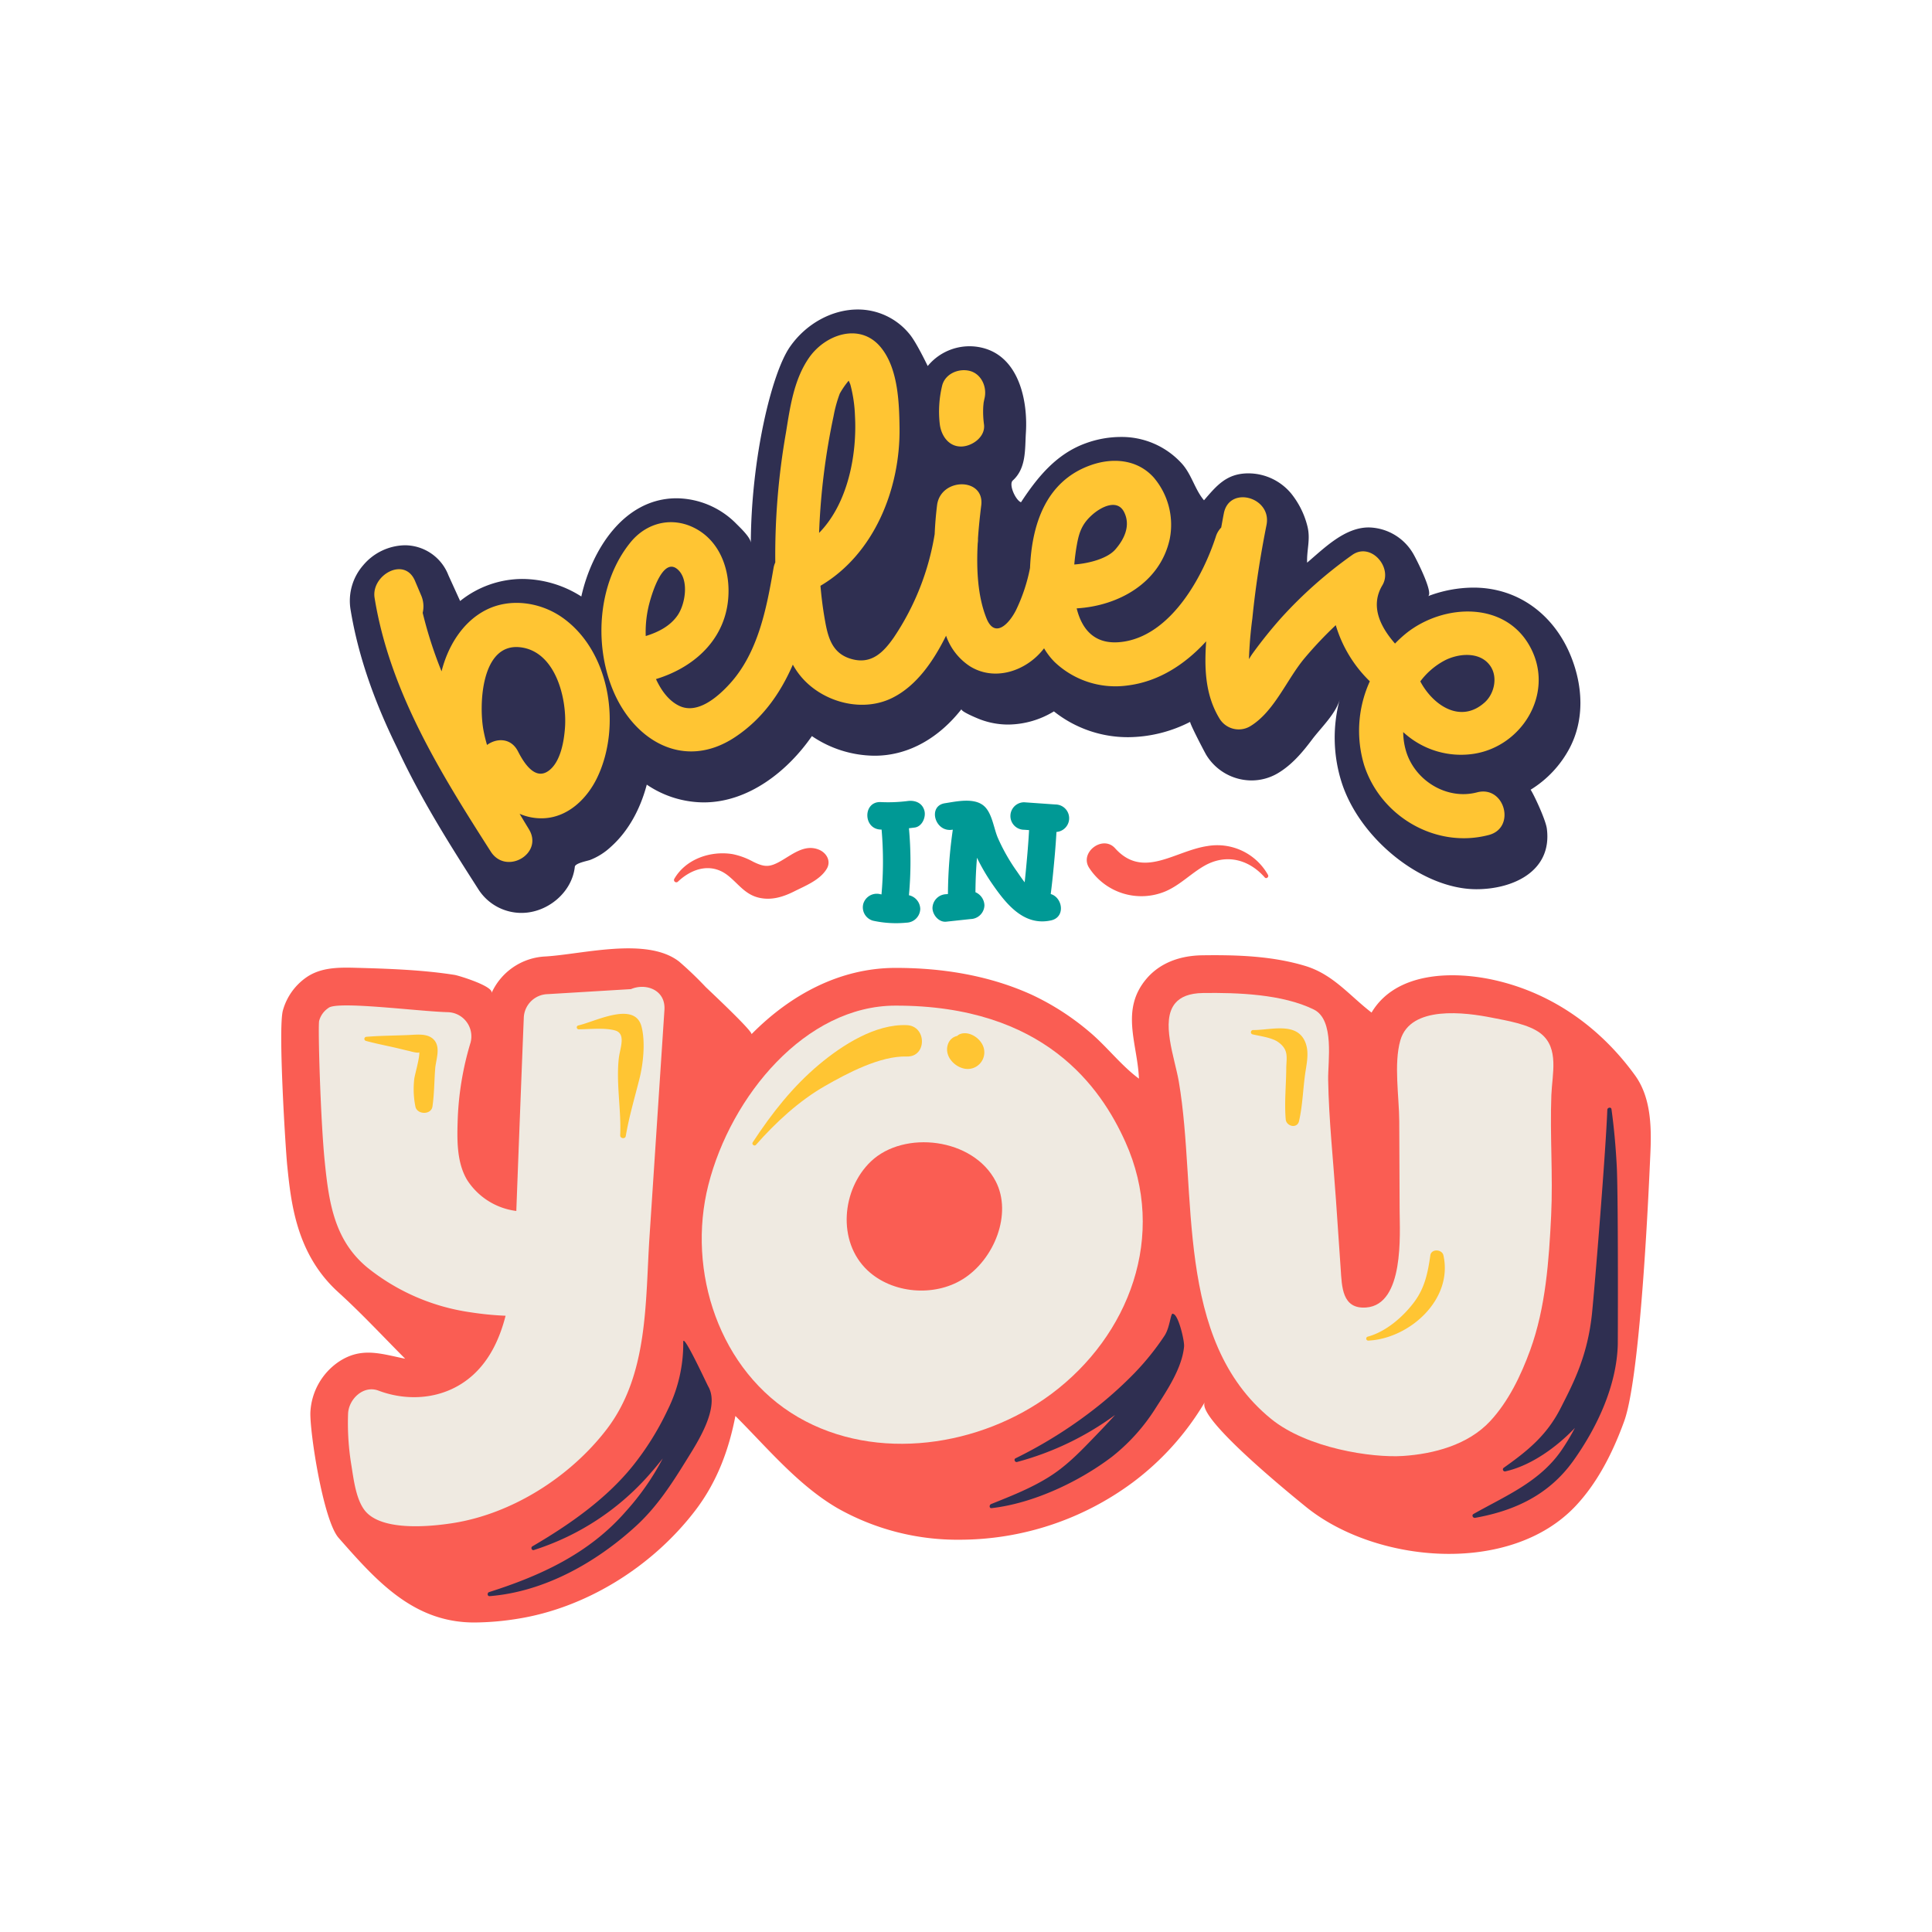 <svg id="Layer_1" height="512" viewBox="0 0 512 512" width="512" xmlns="http://www.w3.org/2000/svg" data-name="Layer 1"><path d="m437.345 306.159c.341-7.1.306-15.178-4.05-21.187-9.077-12.523-21.709-21.638-36.883-25.151-10.979-2.542-26.407-2.456-32.941 8.525-.115-.1-.233-.19-.352-.283-5.673-4.443-9.948-9.894-17.279-12.1-8.759-2.634-18.12-2.928-27.2-2.8-7.947.113-12.416 3.413-14.767 6.165-7.086 8.3-2.412 17.24-2.039 26.528-4.76-3.5-8.639-8.68-13.265-12.519a67.989 67.989 0 0 0 -15.086-9.694c-11.258-5.136-23.712-7.141-36.024-7.141h-.2c-14.715.026-27.832 7.144-38.117 17.584.559-.612-11.24-11.654-12.131-12.516a93.626 93.626 0 0 0 -7.026-6.734c-8.482-6.621-25.516-1.959-35.43-1.362a16.494 16.494 0 0 0 -14.308 9.721c.787-1.775-8.684-4.663-9.761-4.834-8.489-1.343-17.67-1.657-26.27-1.887-4.577-.123-9.315-.118-13.177 2.641a15.836 15.836 0 0 0 -6.061 8.632c-1.333 4.64.71 36.888 1.13 41.026 1.016 10.014 2.4 23.568 13.548 33.686 6.161 5.591 11.845 11.723 17.716 17.614-6.36-1.277-11.51-3.2-17.518.75a17.2 17.2 0 0 0 -7.6 13.449c-.189 5.185 3.394 28.626 7.473 33.266 10.045 11.426 19.821 22.438 35.947 22.438a74.02 74.02 0 0 0 11.245-.944c17.965-2.779 35.636-13.491 47.271-28.654 5.939-7.741 9.008-16.375 10.7-25.13 8.488 8.479 16.612 18.357 27.085 24.454a64.626 64.626 0 0 0 32.5 8.34 77.076 77.076 0 0 0 45.675-15.158 72.76 72.76 0 0 0 19.15-21.325c-2.4 4.094 22.942 24.636 26.713 27.708 18.521 15.09 54.293 18.36 71.68-.314 5.105-5.483 9.267-12.772 12.723-22.284 4.542-12.483 6.684-65.321 6.929-70.51z" fill="#fa5d53"/><path d="m237.271 266.5c-23.763.042-43.56 23.9-49.552 47.531-5.788 22.828 2.9 49.4 23.78 61.527 20.766 12.066 48.426 7.8 67.168-6.185 20.572-15.356 30.736-41.92 19.578-66.732-6.505-14.46-21.473-36.208-60.974-36.141zm17.864 72.5c-7.593 4.739-18.679 3.827-25.238-2.346-8.115-7.637-6.829-21.5.91-28.871 8.755-8.344 27.092-6.269 33.082 5.31 4.403 8.518-.317 20.649-8.753 25.915z" fill="#efeae1"/><path d="m167.222 262.126-22.071 1.331a6.5 6.5 0 0 0 -6.345 6.345c-.494 12.045-1.8 46.117-1.976 51.119a18.2 18.2 0 0 1 -13-8.157c-2.934-4.849-2.7-11.155-2.512-16.627a79.992 79.992 0 0 1 3.392-19.87 6.414 6.414 0 0 0 -6.118-8.032c-7.845-.218-29.356-3.057-31.556-1.109a5.9 5.9 0 0 0 -2.451 3.386c-.368 1.28.353 26.263 1.468 37.254 1.1 10.862 2.5 20.986 11.454 28.274a56.263 56.263 0 0 0 27.132 11.722 83.439 83.439 0 0 0 9.349.924c-1.511 5.9-4.069 11.521-8.577 15.644-6.876 6.29-16.619 7.4-25.133 4.192-4.036-1.518-7.894 2.34-8.032 6.118a68.232 68.232 0 0 0 .859 13.577c.624 3.81 1.265 9.845 4.123 12.7 4.773 4.773 16.633 3.673 22.667 2.74 15.787-2.443 31.188-12.246 40.865-24.859 11.119-14.491 10.229-33.756 11.37-51.1l3.954-60.07c.35-5.349-4.994-7.174-8.862-5.502z" fill="#efeae1"/><path d="m411.124 290.252c.212-5.584 2.117-12.432-2.759-16.324-3.174-2.534-9.133-3.465-12.988-4.233-7.018-1.4-21.589-3.355-24.269 6-1.78 6.222-.318 15-.291 21.452l.1 23.717c.024 5.984 1.292 24.918-8.9 25.64-6.37.451-6.4-5.5-6.723-10.279l-1.255-18.3c-.724-10.56-1.88-21.191-2.064-31.774-.085-4.874 1.758-15.863-3.78-18.606-8.3-4.1-20.259-4.514-29.41-4.384-3.64.052-5.933 1.055-7.3 2.661-4.007 4.69-.16 14.524.916 20.833 5.007 29.348-1.395 68.306 24.445 89.362 9.587 7.812 26.753 10.369 34.942 9.832s17.275-2.947 23.1-9.207c4.888-5.25 8.214-12.2 10.643-18.885 4.094-11.265 4.963-23.734 5.539-35.625.512-10.632-.35-21.27.054-31.88z" fill="#efeae1"/><path d="m416.4 174.144c-4.338-10.959-13.8-18.421-25.928-18.421a34.069 34.069 0 0 0 -12.069 2.284c1.637-.627-3.008-9.72-3.712-10.962a13.948 13.948 0 0 0 -11.964-7.27c-6.384 0-11.772 5.475-16.325 9.332-.135-3.454.959-6.175.062-9.7a22.479 22.479 0 0 0 -4.3-8.632 14.764 14.764 0 0 0 -11.306-5.331c-5.766 0-8.4 3.2-11.784 7.139-2.435-2.852-3.245-6.807-5.858-9.714a21.505 21.505 0 0 0 -16.246-7.069 27.213 27.213 0 0 0 -9.212 1.659c-7.685 2.762-12.717 8.818-17.185 15.646-1.455-.563-3.317-4.74-2.179-5.769 3.618-3.268 3.2-8.255 3.48-12.686.542-8.615-1.911-20.285-11.755-22.527a14.32 14.32 0 0 0 -14.264 4.877c-.25-.5-3.005-6.239-4.718-8.331a17.62 17.62 0 0 0 -13.822-6.65c-6.854 0-13.745 3.8-17.986 9.915-4.854 7-10.253 29.518-10.357 51.963.007-1.435-2.894-4.136-3.846-5.1a22.53 22.53 0 0 0 -15.807-6.748c-14.046 0-22.544 13.8-25.263 26.027a29.319 29.319 0 0 0 -15.671-4.647 26.454 26.454 0 0 0 -16.445 5.845l-3.1-6.812a12.4 12.4 0 0 0 -11.582-7.959 14.778 14.778 0 0 0 -11.023 5.313 14.336 14.336 0 0 0 -3.362 11.561c2.127 13.123 6.776 25.46 12.394 36.873 6.386 13.781 14.38 26.284 21.4 37.252a13.53 13.53 0 0 0 11.552 6.427c6.822 0 13.4-5.385 14.122-12.287.246-.934 3.307-1.472 4.073-1.755a17.146 17.146 0 0 0 5.473-3.471c4.823-4.3 7.885-10.3 9.517-16.481a27.029 27.029 0 0 0 15.1 4.706c11.814 0 22.22-8.254 28.66-17.567a29.88 29.88 0 0 0 16.628 5.2c9.38 0 17.359-5.122 23-12.325-.069.684 4.444 2.506 4.892 2.678a20.946 20.946 0 0 0 7.5 1.387 23.628 23.628 0 0 0 12.115-3.489 31.44 31.44 0 0 0 19.77 6.836 36.43 36.43 0 0 0 16.348-4.067c-.29.155 3.783 7.994 4.278 8.807a14.1 14.1 0 0 0 11.972 6.721 13.662 13.662 0 0 0 6.94-1.891c3.725-2.2 6.535-5.524 9.1-8.943 2.31-3.08 6.3-6.827 7.328-10.607a39.132 39.132 0 0 0 .39 21.57c4.657 15.2 21.4 28.7 35.836 28.7 9.642 0 20.134-4.719 18.67-16.046-.308-2.384-3.485-9.138-4.3-10.321a28.656 28.656 0 0 0 10.34-11.037c3.964-7.559 3.502-16.335.429-24.103z" fill="#2f2f51"/><path d="m149.05 163.671c-5.784-4.085-13.819-5.3-20.27-2.016-6.211 3.163-10.095 9.626-11.763 16.259a111.443 111.443 0 0 1 -5-15.507 7.4 7.4 0 0 0 -.464-4.764l-1.577-3.717c-2.792-6.582-11.672-1.464-10.705 4.513 4.013 24.806 17.481 46.438 30.795 67.251 4.044 6.322 14.047.575 10.115-5.912-.825-1.362-1.657-2.73-2.48-4.107a14.555 14.555 0 0 0 6.355 1.178c6.538-.272 11.6-5.27 14.262-10.887 6.413-13.515 3.41-33.336-9.268-42.291zm.68 29.147c-.254 3.579-1.147 9.065-4.285 11.409-3.687 2.754-6.683-2.194-8.175-5.111-1.851-3.62-5.642-3.563-8.206-1.695-.349-1.2-.651-2.419-.895-3.657-1.326-6.743-.734-23.546 9.816-22.218 9.286 1.169 12.29 13.589 11.746 21.272z" fill="#ffc533"/><path d="m390.455 199.785c12.68-1.878 21.311-15.607 15.426-27.623-6.379-13.026-23.25-12.329-33.258-4.307a31.347 31.347 0 0 0 -2.927 2.7c-3.823-4.363-6.682-9.883-3.356-15.45 2.844-4.762-3.106-11.548-8.014-8.014a115.62 115.62 0 0 0 -18.742 16.595 120.475 120.475 0 0 0 -7.565 9.4c-.344.472-.687 1.017-1.033 1.6a107.919 107.919 0 0 1 .9-10.782c.826-8.327 2.121-16.581 3.754-24.787 1.465-7.362-9.823-10.513-11.3-3.114-.252 1.264-.472 2.534-.707 3.8a5.984 5.984 0 0 0 -1.42 2.388c-3.465 10.689-11.654 25.54-23.917 27.767-7.852 1.426-11.511-2.875-12.966-8.734 11.119-.65 22.144-6.8 24.664-18.4a19.323 19.323 0 0 0 -4.24-16.275c-4.358-4.85-10.9-5.357-16.8-3.236-11.861 4.262-15.512 15.791-15.987 27.2a45.555 45.555 0 0 1 -3.747 11.248c-1.877 3.669-5.631 7.521-7.81 2.058-2.323-5.823-2.667-12.961-2.309-19.786v-.02a6.641 6.641 0 0 0 .071-1.276c.2-3.075.528-6.067.869-8.818.924-7.463-10.8-7.4-11.714 0-.316 2.554-.519 5.1-.633 7.648a68.754 68.754 0 0 1 -10.855 27.413c-2.656 3.794-5.7 6.916-10.606 5.809-5.983-1.351-6.911-6.255-7.781-11.392-.456-2.692-.784-5.415-1.021-8.156 14.2-8.341 21.18-25.642 20.956-41.924-.094-6.813-.42-15.719-4.951-21.253-5.472-6.684-14.714-3.488-19.043 2.756-4 5.769-5.013 13.036-6.1 19.8a187.782 187.782 0 0 0 -2.835 34.434 6.079 6.079 0 0 0 -.468 1.52c-1.824 10.594-4.061 22.31-11.508 30.545-3.085 3.412-8.5 8.254-13.4 5.973-2.84-1.321-4.851-4.114-6.24-7.13 10.842-3.3 19.332-11.469 19.227-23.6-.056-6.561-2.784-13.138-8.788-16.32-6.126-3.246-12.919-1.58-17.211 3.712-8.532 10.521-9.72 26.592-4.744 38.867 5.54 13.667 18.963 21.68 32.461 12.73 7.255-4.81 12.024-11.607 15.323-19.213a19.69 19.69 0 0 0 3.045 4.148c5.809 6.022 15.622 8.462 23.284 4.675 6.568-3.246 11.027-9.953 14.277-16.489a15.961 15.961 0 0 0 6.329 8.1c6.326 3.94 14.246 1.464 18.89-3.847.26-.3.509-.605.756-.916a18.1 18.1 0 0 0 2.754 3.593 23.358 23.358 0 0 0 19.128 6.288c8.354-.971 15.407-5.542 21.072-11.73-.491 7.085-.293 14.179 3.54 20.473a5.953 5.953 0 0 0 8.014 2.1c6.473-3.821 9.778-12.466 14.533-18.118a104.811 104.811 0 0 1 8.259-8.74 34.386 34.386 0 0 0 9.029 14.88 31.565 31.565 0 0 0 -1.495 22.253c4.423 13.635 19.049 22.15 33.029 18.472 7.284-1.916 4.2-13.219-3.114-11.3-8.02 2.11-16.5-3.1-18.842-10.978a18.269 18.269 0 0 1 -.732-4.993 22.531 22.531 0 0 0 18.589 5.776zm-218.316-40.1c.727-2.68 3.73-12.62 7.719-8.524 2.748 2.822 1.731 9.054-.34 11.986-2.013 2.851-5.138 4.4-8.391 5.411a29.767 29.767 0 0 1 1.012-8.869zm50.414-55.385a21.717 21.717 0 0 1 2.36-3.42c.2.443.392.864.453 1.075a37.009 37.009 0 0 1 1.21 8.247c.561 9.971-1.735 23.111-9.509 31.02a180.272 180.272 0 0 1 3.833-30.922 34.93 34.93 0 0 1 1.653-6zm66.975 32.056c2.386-2.089 6.624-4.2 8.394-.606 1.746 3.541.047 7.137-2.382 9.9-2.043 2.322-6.81 3.662-10.842 3.947.153-1.843.394-3.6.67-5.155.592-3.342 1.366-5.642 4.16-8.086zm86.865 44.219a19.4 19.4 0 0 1 6.4-5.514c3.653-1.912 9.356-2.491 12.1 1.343 2.114 2.949 1.149 7.424-1.43 9.74-6.441 5.784-13.756.701-17.07-5.569z" fill="#ffc533"/><path d="m254.912 118.327c2.831-.127 6.284-2.6 5.857-5.857a24.8 24.8 0 0 1 -.224-3.993q.01-.462.044-.923.11-1 .023-.447t.072-.441q.109-.607.25-1.207c.66-2.984-.9-6.478-4.091-7.2-2.964-.675-6.5.891-7.2 4.091a29.126 29.126 0 0 0 -.583 10.124c.393 3.026 2.404 6.007 5.852 5.853z" fill="#ffc533"/><path d="m240.492 212.284a40.751 40.751 0 0 1 -7.124.274c-4.687-.178-4.68 7.106 0 7.283h.262a97.686 97.686 0 0 1 -.025 17.188c-.114-.022-.229-.04-.343-.064a3.729 3.729 0 0 0 -4.479 2.543 3.678 3.678 0 0 0 2.543 4.479 28.31 28.31 0 0 0 8.911.529 3.748 3.748 0 0 0 3.641-3.641 3.812 3.812 0 0 0 -3-3.628 97.074 97.074 0 0 0 0-17.754c.516-.06 1.033-.118 1.551-.19 1.95-.27 3.016-2.761 2.543-4.479-.577-2.097-2.524-2.812-4.48-2.54z" fill="#009995"/><path d="m279.972 220.48a3.648 3.648 0 0 0 -.278-7.285l-8.282-.583a3.641 3.641 0 1 0 0 7.283l1.3.092c-.173 3.326-.464 6.649-.774 9.961q-.181 1.935-.389 3.87c-.826-1.051-1.528-2.14-2.049-2.876a50.09 50.09 0 0 1 -5.034-8.837c-1.123-2.566-1.519-6.617-3.707-8.522-2.6-2.267-7.283-1.19-10.357-.715-4.618.713-2.656 7.732 1.936 7.023.037-.006.1-.01.166-.014a124.029 124.029 0 0 0 -1.289 17.047l-.457.049a3.748 3.748 0 0 0 -3.641 3.641c0 1.806 1.674 3.853 3.641 3.641l6.486-.7a3.748 3.748 0 0 0 3.641-3.641 3.928 3.928 0 0 0 -2.383-3.468c.022-3.052.152-6.1.41-9.135a52.175 52.175 0 0 0 4 6.872c3.692 5.328 8.38 11.332 15.632 9.731 3.9-.86 3.068-6.08-.091-6.985q.361-2.782.632-5.574c.358-3.613.689-7.243.887-10.875z" fill="#009995"/><path d="m187.671 367.383c-.386-.665-6.638-14.235-6.6-11.761a39.464 39.464 0 0 1 -4.125 18 74.587 74.587 0 0 1 -9.355 14.984c-7.1 8.769-16.845 15.546-26.505 21.194-.507.3-.175 1.165.409.971a68.3 68.3 0 0 0 30.586-20c1.21-1.378 2.4-2.8 3.555-4.267a67.9 67.9 0 0 1 -9.8 14.052c-9.692 11.116-22.443 16.979-36.215 21.365-.559.178-.5 1.125.145 1.074 14.492-1.158 28.213-8.9 38.774-18.575 5.506-5.043 9.431-11.094 13.322-17.393 2.958-4.779 9.066-14.034 5.809-19.644z" fill="#2f2f51"/><path d="m310.91 348.205c-.713-.621-.75 3.417-2.312 5.791a69.515 69.515 0 0 1 -8 9.94 105.5 105.5 0 0 1 -9.109 8.3 119.739 119.739 0 0 1 -22.358 14.228c-.546.274-.162 1.126.409.971a77.82 77.82 0 0 0 25.97-12.46c-1.617 1.8-3.283 3.561-4.963 5.3-3.822 3.962-7.5 7.884-12.171 10.884-4.932 3.166-10.326 5.26-15.735 7.438-.514.207-.525 1.151.145 1.074 11-1.257 23.105-6.95 31.877-13.6a51.034 51.034 0 0 0 11.729-13.12c3-4.659 6.9-10.525 7.4-16.142.126-1.454-1.492-8.382-2.882-8.604z" fill="#2f2f51"/><path d="m428.43 308.519c-.27-4.9-.707-9.773-1.373-14.57-.09-.65-1.082-.456-1.1.149-.442 11.51-3.315 46.59-4.042 53.8-1.167 11.56-5.056 18.823-8.313 25.234-3.643 7.171-8.622 11.258-15.07 15.823a.534.534 0 0 0 .409.971c6.729-1.492 13.528-6.354 18.421-11.507a57.832 57.832 0 0 1 -3.5 5.84c-5.783 8.449-14.746 12.084-23.356 16.953-.585.331-.168 1.135.433 1.028 10.61-1.895 19.638-6.184 26.032-15.155 6.283-8.814 11.464-19.838 11.758-30.8.018-.999.151-40.885-.299-47.766z" fill="#2f2f51"/><g fill="#ffc533"><path d="m115.094 275.662c-1.6-1.887-4.5-1.473-6.693-1.375-3.764.168-7.556.167-11.31.479a.55.55 0 0 0 -.145 1.074c2.537.7 5.131 1.2 7.7 1.785 1.283.293 2.559.627 3.843.913-.049-.011 2.347.682 2.622.325.157 1.365-1.2 5.978-1.321 7.011a23.26 23.26 0 0 0 .294 7.363c.421 2.188 4.183 2.286 4.52 0 .494-3.355.465-6.676.727-10.047.175-2.3 1.49-5.49-.237-7.528z"/><path d="m170 272.021c-1.818-6.843-12.33-1.235-16.787-.257a.518.518 0 0 0 .137 1.013c2.9-.007 6.847-.475 9.634.3 3.032.842 1.3 4.736 1 7.423-.733 6.7.67 13.584.376 20.385-.036.829 1.33 1.042 1.473.2.889-5.216 2.342-10.077 3.625-15.179 1.013-4.006 1.62-9.837.542-13.885z"/><path d="m240.312 271.673c-8.351-.338-17.083 5.286-23.2 10.4-7.059 5.9-12.62 13.014-17.641 20.669-.337.514.447 1.132.859.663 5.219-5.938 11.432-11.682 18.323-15.621 5.94-3.4 14.637-8.009 21.663-7.8 5.355.166 5.332-8.095-.004-8.311z"/><path d="m260.626 277.473c-.784-2.35-3.809-4.382-6.272-3.406a2.023 2.023 0 0 0 -.673.463 3.284 3.284 0 0 0 -2.481 2.27c-.977 2.893 1.484 5.743 4.219 6.369a4.412 4.412 0 0 0 5.207-5.696z"/><path d="m382.52 332.67c-.367-1.643-3.209-1.783-3.465 0-.653 4.54-1.435 8.553-4.24 12.33-2.937 3.954-7.536 7.948-12.373 9.232a.534.534 0 0 0 .141 1.044c10.858-.489 22.566-10.839 19.937-22.606z"/><path d="m346.021 276.473c-2.109-5.866-9.234-3.446-13.956-3.5a.581.581 0 0 0 -.154 1.136c1.977.469 5.132.851 6.811 2.047 2.936 2.091 2.172 4.144 2.149 7.028-.036 4.451-.518 9.006-.145 13.437.16 1.9 3.046 2.581 3.53.478.928-4.033 1.039-8.248 1.6-12.345.372-2.702 1.118-5.63.165-8.281z"/></g><path d="m216.976 225.153c-3.821-1.525-7.069 1.365-10.292 3.159-2.877 1.6-4.2 1.454-7.078.061a19.234 19.234 0 0 0 -5.43-2.015c-5.852-.972-12.449 1.278-15.486 6.558a.612.612 0 0 0 .957.738c3.781-3.59 8.917-5.1 13.29-1.616 2.837 2.262 4.554 5.084 8.354 5.9 3.238.7 6.3-.261 9.182-1.71 3.043-1.53 6.775-2.979 8.595-5.936 1.295-2.102-.068-4.334-2.092-5.139z" fill="#fa5d53"/><path d="m336.038 231.872a15.413 15.413 0 0 0 -15.995-7.67c-8.772 1.282-17.092 8.887-24.537.594-3.261-3.633-9.589 1.148-6.822 5.264a16.5 16.5 0 0 0 20.232 6.132c3.808-1.654 6.61-4.631 10.155-6.686 5.762-3.341 11.822-1.846 16.108 3.029.421.477 1.153-.135.859-.663z" fill="#fa5d53"/></svg>